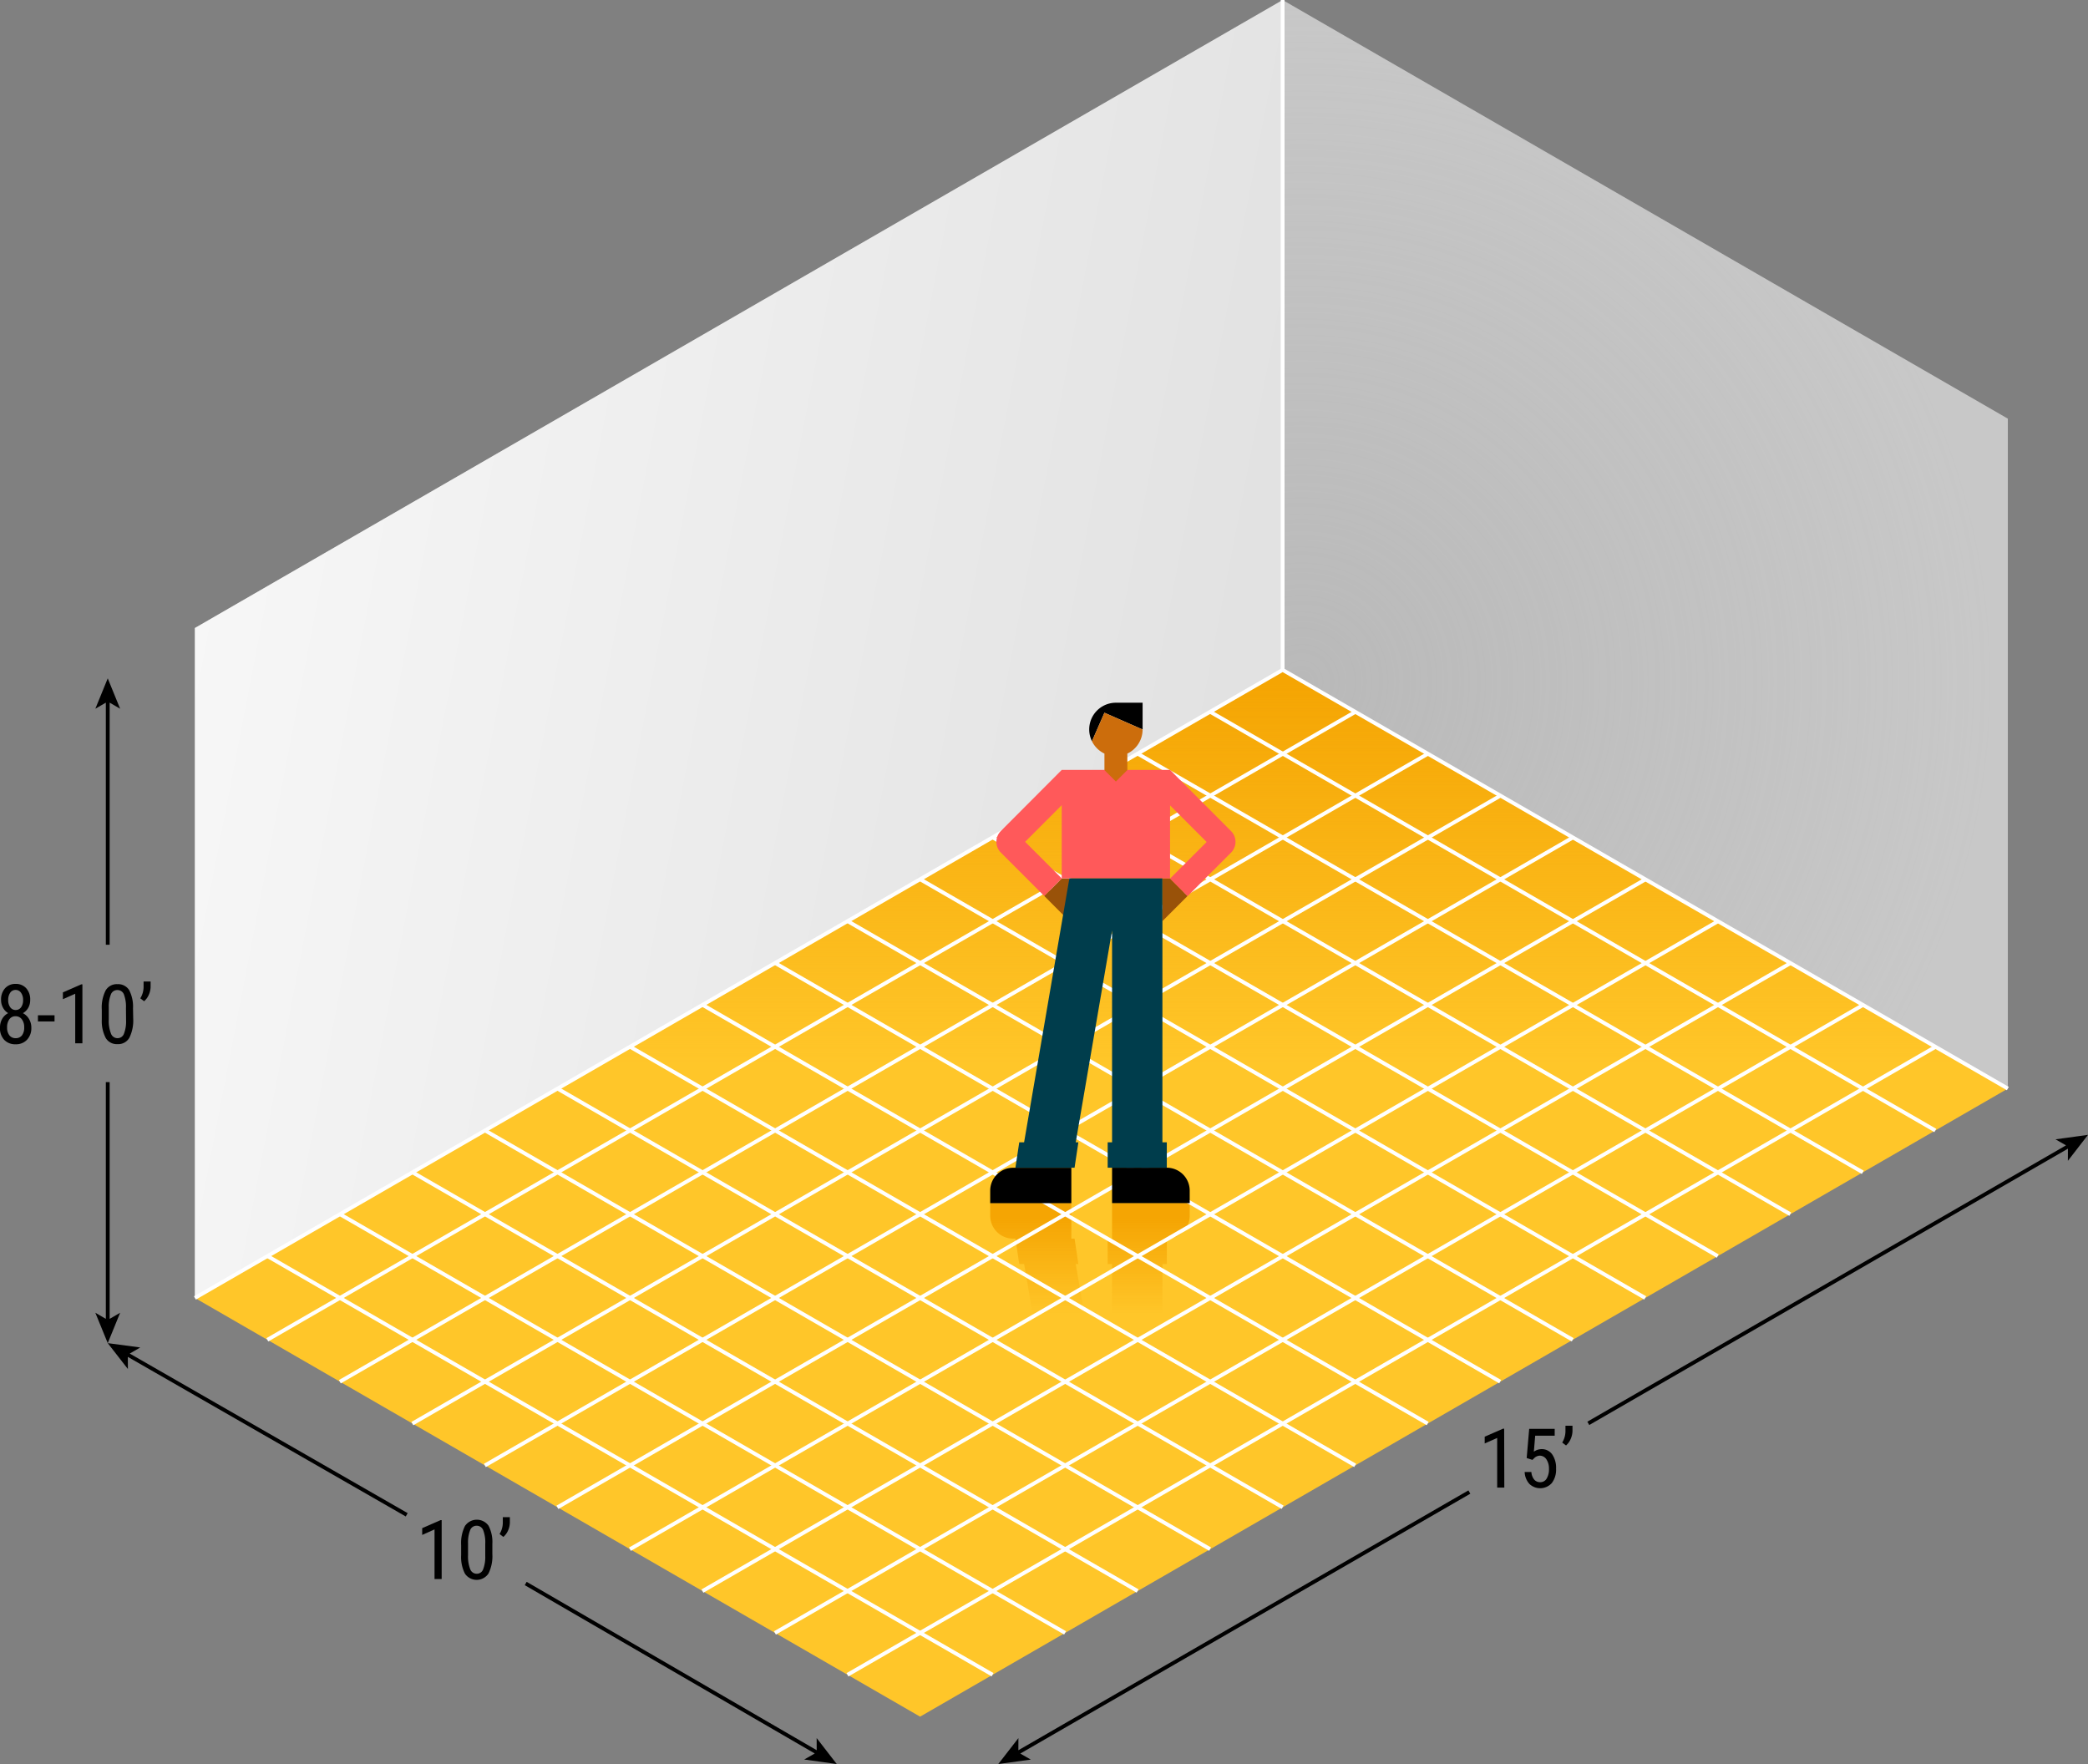 <svg xmlns="http://www.w3.org/2000/svg" xmlns:xlink="http://www.w3.org/1999/xlink" viewBox="0 0 547.07 462.17"><rect x="0" y="0" width="547.07" height="462.17" fill="#808080" stroke="none"/><defs><style>.a{fill:#e2e2e2;}.b{fill:url(#a);}.c{fill:#c8c8c8;}.d{opacity:0.5;fill:url(#b);}.e{fill:#ffc629;}.f{fill:url(#c);}.g{fill:url(#d);}.h{fill:#fff;}.i{fill:#995209;}.j{fill:#ff595a;}.k{fill:#003d4c;}.l{fill:#cc6d0c;}</style><linearGradient id="a" x1="-49.06" y1="123.35" x2="319.94" y2="194.35" gradientUnits="userSpaceOnUse"><stop offset="0" stop-color="#fff"/><stop offset="1" stop-color="#fff" stop-opacity="0"/></linearGradient><radialGradient id="b" cx="341.07" cy="178.6" r="181.16" gradientUnits="userSpaceOnUse"><stop offset="0" stop-color="#aaa"/><stop offset="1" stop-color="#aaa" stop-opacity="0"/></radialGradient><linearGradient id="c" x1="288.57" y1="179.32" x2="288.57" y2="278.65" gradientUnits="userSpaceOnUse"><stop offset="0" stop-color="#f5a503"/><stop offset="1" stop-color="#f5a503" stop-opacity="0"/></linearGradient><linearGradient id="d" x1="285.57" y1="319.53" x2="285.57" y2="344.23" xlink:href="#c"/></defs><title>10x15</title><polygon points="547.07 297.33 538.55 298.5 541.31 300.08 415.9 372.48 416.4 373.35 541.81 300.95 541.8 304.13 547.07 297.33"/><polygon points="385.23 391.35 384.73 390.48 266.82 458.56 266.83 455.38 261.56 462.17 270.08 461.01 267.32 459.43 385.23 391.35"/><polygon points="219.23 462.17 213.97 455.37 213.98 458.55 137.99 414.44 137.49 415.31 213.47 459.41 210.71 460.99 219.23 462.17"/><polygon points="106.81 396.44 33.99 354.63 36.75 353.04 28.23 351.9 33.51 358.68 33.49 355.5 106.31 397.31 106.81 396.44"/><polygon points="28.73 345.54 28.73 283.52 27.73 283.52 27.73 345.54 24.98 343.94 28.23 351.9 31.48 343.94 28.73 345.54"/><polygon points="31.48 185.69 28.23 177.73 24.98 185.69 27.73 184.09 27.73 247.52 28.73 247.52 28.73 184.09 31.48 185.69"/><path d="M7.91,262a4.08,4.08,0,0,1-.51,2.05A3.78,3.78,0,0,1,6,265.45,3.88,3.88,0,0,1,7.62,267a4.33,4.33,0,0,1,.59,2.24,4.41,4.41,0,0,1-1.13,3.17,3.92,3.92,0,0,1-3,1.19,3.93,3.93,0,0,1-3-1.19A4.4,4.4,0,0,1,0,269.2a4.49,4.49,0,0,1,.57-2.26,3.84,3.84,0,0,1,1.57-1.5A3.59,3.59,0,0,1,.78,264a4.11,4.11,0,0,1-.5-2,4.37,4.37,0,0,1,1.05-3.08,3.6,3.6,0,0,1,2.77-1.14,3.6,3.6,0,0,1,2.76,1.13A4.35,4.35,0,0,1,7.91,262Zm-1.57,7.16a3.35,3.35,0,0,0-.62-2.11,2,2,0,0,0-1.64-.8,1.93,1.93,0,0,0-1.63.8,3.45,3.45,0,0,0-.59,2.11,3.25,3.25,0,0,0,.58,2.07A2,2,0,0,0,4.1,272a2,2,0,0,0,1.66-.74A3.31,3.31,0,0,0,6.34,269.16ZM6.05,262a3.11,3.11,0,0,0-.55-1.91,1.66,1.66,0,0,0-1.4-.73,1.66,1.66,0,0,0-1.42.72A3.23,3.23,0,0,0,2.15,262a3.07,3.07,0,0,0,.54,1.91,1.7,1.7,0,0,0,1.41.71,1.69,1.69,0,0,0,1.43-.72A3.14,3.14,0,0,0,6.05,262Z"/><path d="M14.29,267.62H9.94V266h4.35Z"/><path d="M21.59,273.35H19.71v-13l-3.23,1.44V260l4.81-2.1h.3Z"/><path d="M34.9,266.8a10.27,10.27,0,0,1-1,5.08,3.35,3.35,0,0,1-3.11,1.68A3.38,3.38,0,0,1,27.73,272a9.5,9.5,0,0,1-1.06-4.85v-2.64a9.89,9.89,0,0,1,1-5,3.36,3.36,0,0,1,3.11-1.66,3.39,3.39,0,0,1,3.07,1.57,9.45,9.45,0,0,1,1,4.76ZM33,264.13a9.18,9.18,0,0,0-.53-3.59,1.8,1.8,0,0,0-1.72-1.15,1.76,1.76,0,0,0-1.69,1.13,8.42,8.42,0,0,0-.56,3.42v3.16a9,9,0,0,0,.56,3.65A1.81,1.81,0,0,0,30.8,272a1.76,1.76,0,0,0,1.67-1.15,8.81,8.81,0,0,0,.56-3.51Z"/><path d="M37.76,262.32l-1-.76a5.77,5.77,0,0,0,.86-2.87v-1.54h1.84v1.42a5.31,5.31,0,0,1-.47,2.05A4.62,4.62,0,0,1,37.76,262.32Z"/><path d="M394.14,389.74h-1.87v-13L389,378.18v-1.77l4.81-2.1h.29Z"/><path d="M400,382l.66-7.65h6.68v1.8h-5.11l-.35,4.19a3.5,3.5,0,0,1,2-.67,3.3,3.3,0,0,1,2.82,1.4,6.17,6.17,0,0,1,1,3.74,5.73,5.73,0,0,1-1.11,3.74,4.1,4.1,0,0,1-5.87.24,4.94,4.94,0,0,1-1.25-3.13h1.76a3.5,3.5,0,0,0,.75,2,2,2,0,0,0,1.55.67,1.9,1.9,0,0,0,1.7-.94,4.63,4.63,0,0,0,.61-2.55,4.33,4.33,0,0,0-.65-2.46,2.08,2.08,0,0,0-1.78-1A2.21,2.21,0,0,0,402,382l-.49.49Z"/><path d="M410.31,378.71l-1-.76a5.75,5.75,0,0,0,.85-2.87v-1.54H412V375a5.54,5.54,0,0,1-.47,2A4.6,4.6,0,0,1,410.31,378.71Z"/><path d="M115.72,413.7h-1.87v-13l-3.23,1.45v-1.78l4.81-2.1h.29Z"/><path d="M129,407.15a10.24,10.24,0,0,1-1,5.08,3.71,3.71,0,0,1-6.18.07,9.57,9.57,0,0,1-1-4.85v-2.64a10,10,0,0,1,1-5,3.77,3.77,0,0,1,6.18-.08,9.22,9.22,0,0,1,1,4.76Zm-1.86-2.66a8.93,8.93,0,0,0-.54-3.59,1.8,1.8,0,0,0-1.72-1.16,1.78,1.78,0,0,0-1.69,1.13,8.65,8.65,0,0,0-.56,3.43v3.16a9.13,9.13,0,0,0,.56,3.64,1.82,1.82,0,0,0,1.71,1.22,1.76,1.76,0,0,0,1.68-1.15,8.92,8.92,0,0,0,.56-3.51Z"/><path d="M131.89,402.67l-1-.76a5.72,5.72,0,0,0,.85-2.87V397.5h1.85v1.43a5.54,5.54,0,0,1-.47,2.05A4.72,4.72,0,0,1,131.89,402.67Z"/><polygon class="a" points="336.06 0 51.07 164.54 51.07 340.06 336.06 175.52 336.06 0"/><polygon class="b" points="336.06 0 51.07 164.54 51.07 340.06 336.06 175.52 336.06 0"/><polygon class="c" points="526.07 109.69 526.07 285.21 336.06 175.52 336.06 0 526.07 109.69"/><polygon class="d" points="526.07 109.69 526.07 285.21 336.06 175.52 336.06 0 526.07 109.69"/><polygon class="e" points="241.07 449.76 51.07 340.06 336.07 175.51 526.07 285.21 241.07 449.76"/><polygon class="f" points="241.07 449.76 51.07 340.06 336.07 175.51 526.07 285.21 241.07 449.76"/><path class="g" d="M291.37,315.23v9.29h-1.15v6.65h1.15v22.11h13.2V331.17h1.14v-6.65a6,6,0,0,0,6-6v-3.29Zm-9.52,15.94h.69l-1-6.65h-.84v-9.29H259.44v3.29a6,6,0,0,0,6,6h.61l1,6.65h1.28l3.79,22.11h13.52Z"/><polygon class="h" points="51.32 340.49 50.82 339.63 336.06 174.94 336.31 175.08 526.32 284.77 525.82 285.64 336.06 176.09 51.32 340.49"/><rect class="h" x="335.56" width="1" height="175.52"/><rect class="h" x="164.57" y="274.24" width="1" height="219.39" transform="translate(-249.97 334.92) rotate(-60)"/><rect class="h" x="183.57" y="263.27" width="1" height="219.39" transform="translate(-230.97 345.89) rotate(-60)"/><rect class="h" x="202.57" y="252.3" width="1" height="219.39" transform="translate(-211.97 356.86) rotate(-60)"/><rect class="h" x="221.57" y="241.33" width="1" height="219.39" transform="translate(-192.97 367.83) rotate(-60)"/><rect class="h" x="240.57" y="230.36" width="1" height="219.39" transform="translate(-173.97 378.8) rotate(-60)"/><rect class="h" x="259.57" y="219.39" width="1" height="219.39" transform="translate(-154.97 389.77) rotate(-60)"/><rect class="h" x="278.57" y="208.42" width="1" height="219.39" transform="translate(-135.97 400.74) rotate(-60)"/><rect class="h" x="297.57" y="197.45" width="1" height="219.39" transform="translate(-116.97 411.71) rotate(-60)"/><rect class="h" x="316.57" y="186.48" width="1" height="219.39" transform="translate(-97.97 422.68) rotate(-60)"/><rect class="h" x="335.57" y="175.51" width="1" height="219.39" transform="translate(-78.97 433.65) rotate(-60)"/><rect class="h" x="354.57" y="164.55" width="1" height="219.39" transform="translate(-59.97 444.62) rotate(-60)"/><rect class="h" x="373.57" y="153.58" width="1" height="219.39" transform="translate(-40.97 455.59) rotate(-60)"/><rect class="h" x="392.57" y="142.61" width="1" height="219.39" transform="translate(-21.97 466.56) rotate(-60)"/><rect class="h" x="411.57" y="131.64" width="1" height="219.39" transform="translate(-2.97 477.53) rotate(-60)"/><rect class="h" x="48.02" y="268.26" width="329.09" height="1" transform="translate(-105.89 142.26) rotate(-29.99)"/><rect class="h" x="67.02" y="279.23" width="329.09" height="1" transform="translate(-108.83 153.23) rotate(-29.99)"/><rect class="h" x="86.02" y="290.2" width="329.09" height="1" transform="translate(-111.77 164.2) rotate(-29.99)"/><rect class="h" x="105.02" y="301.17" width="329.09" height="1" transform="translate(-114.71 175.16) rotate(-29.99)"/><rect class="h" x="124.02" y="312.14" width="329.09" height="1" transform="translate(-117.65 186.13) rotate(-29.99)"/><rect class="h" x="143.02" y="323.11" width="329.09" height="1" transform="translate(-120.58 197.1) rotate(-29.99)"/><rect class="h" x="162.02" y="334.07" width="329.09" height="1" transform="translate(-123.52 208.07) rotate(-29.99)"/><rect class="h" x="181.02" y="345.04" width="329.09" height="1" transform="translate(-126.46 219.03) rotate(-29.99)"/><rect class="h" x="200.02" y="356.01" width="329.09" height="1" transform="translate(-129.4 230) rotate(-29.99)"/><polygon class="i" points="304.56 241.33 311.16 234.73 306.56 230.14 304.56 230.14 304.56 241.33"/><polygon class="i" points="280.18 241.33 273.59 234.73 278.18 230.14 280.18 230.14 280.18 241.33"/><path class="j" d="M322.52,217.72l-15.95-16v0H278.18l-15.95,16a4,4,0,0,0,0,5.65l11.36,11.37,4.59-4.6-9.59-9.59,9.59-9.6v19.19h28.38V211l9.59,9.6-9.59,9.59,4.59,4.6,11.36-11.37A4,4,0,0,0,322.52,217.72Z"/><path d="M291.37,305.94h14.34a6,6,0,0,1,6,6v3.28a0,0,0,0,1,0,0H291.37a0,0,0,0,1,0,0v-9.28A0,0,0,0,1,291.37,305.94Z"/><path d="M259.44,305.94H280.7a0,0,0,0,1,0,0v3.28a6,6,0,0,1-6,6H259.44a0,0,0,0,1,0,0v-9.28A0,0,0,0,1,259.44,305.94Z" transform="translate(540.14 621.17) rotate(-180)"/><polygon class="k" points="304.56 299.29 304.56 230.14 280.18 230.14 268.32 299.29 267.05 299.29 266.05 305.94 281.54 305.94 282.54 299.29 281.85 299.29 291.37 243.79 291.37 299.29 290.22 299.29 290.22 305.94 305.71 305.94 305.71 299.29 304.56 299.29"/><path d="M299.37,191.11h0v-7h-7a7,7,0,0,0-6.27,10.09l3.27-7.47,10,4.39h0Z"/><path class="l" d="M299.37,191.13l-10-4.39-3.27,7.47a7,7,0,0,0,3.27,3.23v4.32l3,3,3-3v-4.32A7,7,0,0,0,299.37,191.13Z"/></svg>